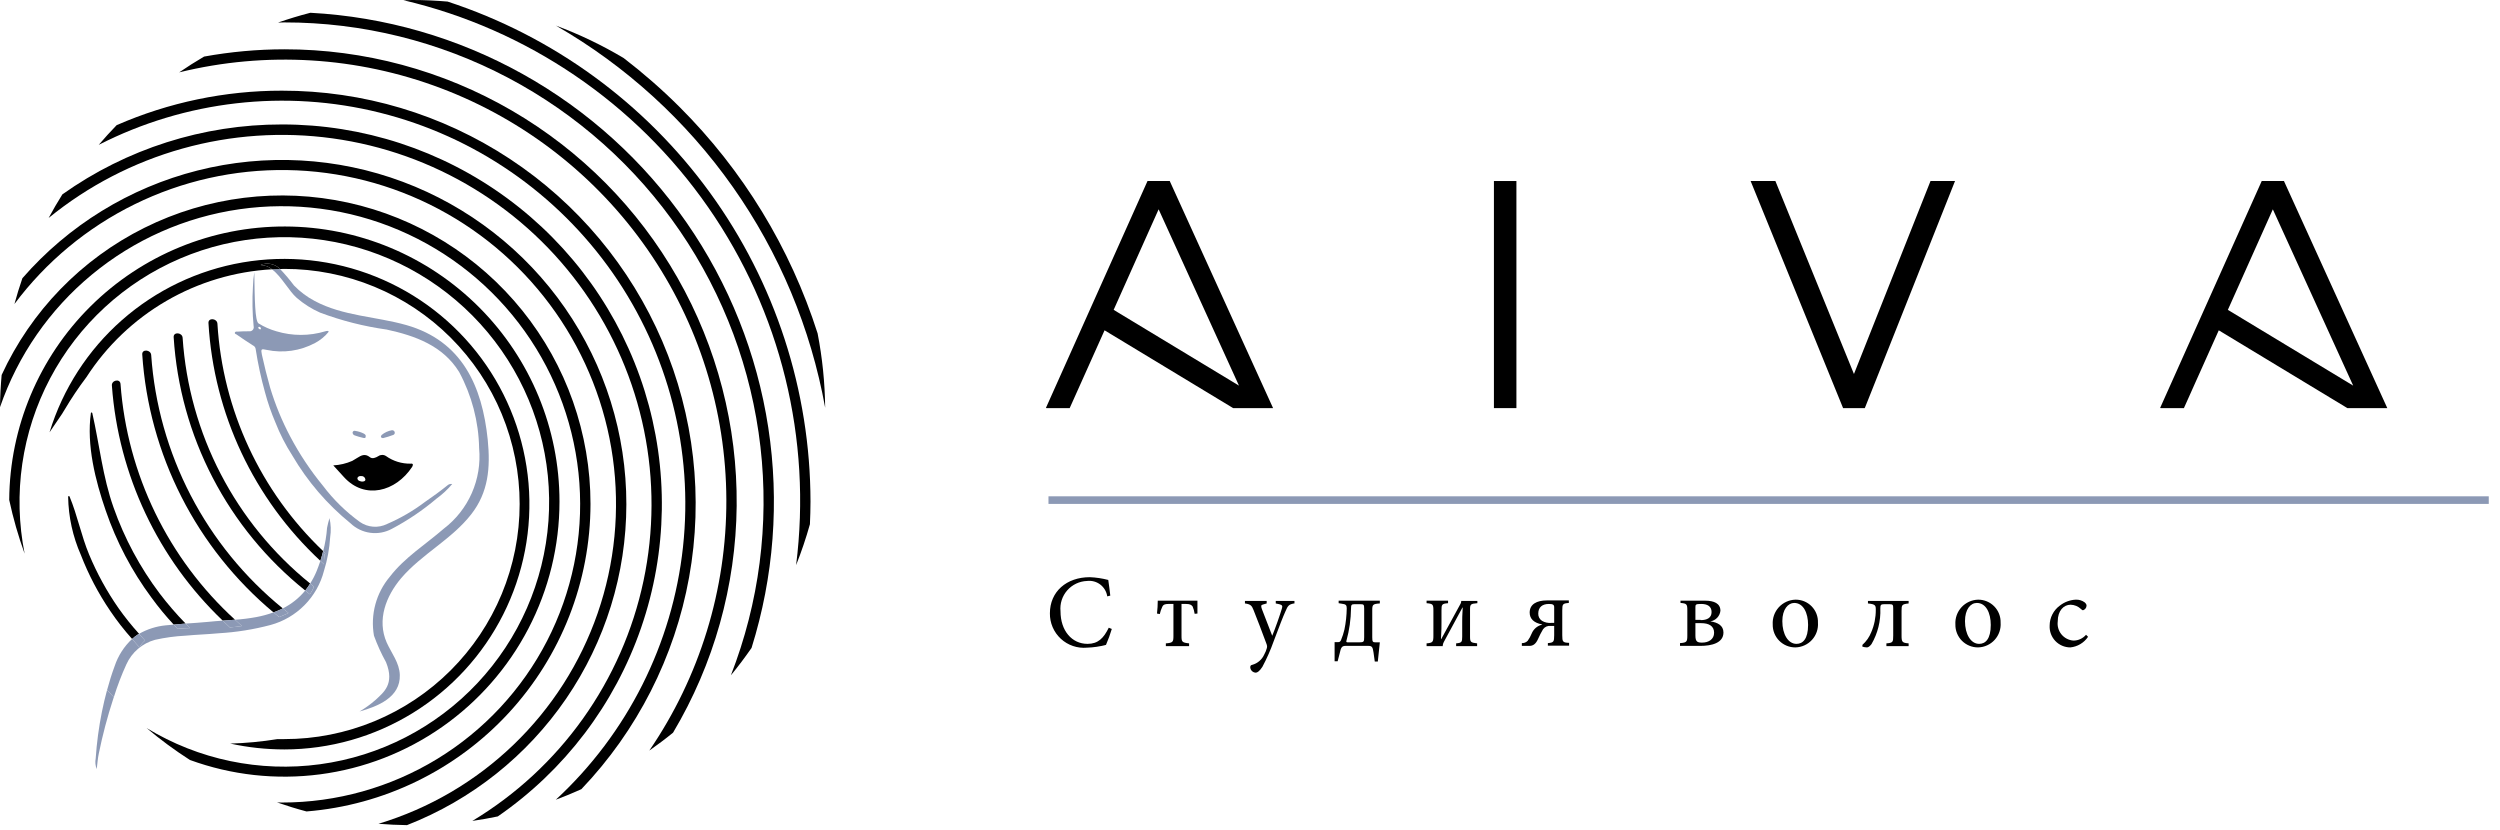 <svg width="220" height="73" viewBox="0 0 220 73" fill="none" xmlns="http://www.w3.org/2000/svg">
<path d="M26.112 26.211C26.731 26.746 27.426 27.186 28.175 27.515C30.067 28.223 32.031 28.722 34.031 29.002C36.55 29.548 38.977 30.427 40.403 32.733C41.515 34.796 42.119 37.094 42.163 39.437C42.288 40.788 42.066 42.149 41.519 43.391C40.972 44.633 40.118 45.715 39.038 46.536C37.43 47.931 35.609 49.054 34.304 50.753C33.707 51.463 33.272 52.295 33.031 53.192C32.79 54.088 32.748 55.026 32.909 55.94C33.2 56.745 33.556 57.527 33.971 58.276C34.76 60.218 33.728 60.946 33.06 61.583C32.618 61.97 32.141 62.315 31.634 62.614C33.242 62.159 35.245 61.37 35.184 59.398C35.154 58.337 34.456 57.487 34.031 56.547C33.151 54.545 33.971 52.452 35.306 50.874C37.126 48.751 39.736 47.476 41.465 45.262C42.982 43.32 43.164 41.166 42.922 38.709C42.436 33.947 40.646 30.003 35.761 28.607C33.091 27.849 30.178 27.819 27.69 26.484C27.014 26.129 26.399 25.668 25.869 25.119C25.491 24.614 25.083 24.132 24.648 23.675C24.409 23.679 24.171 23.686 23.934 23.698C24.772 24.334 25.443 25.631 26.112 26.211Z" fill="#8C99B5"/>
<path d="M12.239 55.775C11.589 55.059 10.984 54.303 10.426 53.513C9.402 52.042 8.538 50.465 7.847 48.811C7.149 47.142 6.815 45.353 6.117 43.684C6.11 43.672 6.1 43.662 6.087 43.657C6.074 43.651 6.059 43.65 6.045 43.654C6.032 43.657 6.02 43.665 6.011 43.676C6.002 43.687 5.997 43.7 5.996 43.715C6.024 45.481 6.406 47.224 7.119 48.841C7.789 50.572 8.654 52.221 9.698 53.756C10.282 54.623 10.926 55.449 11.625 56.227C11.79 56.075 11.967 55.939 12.155 55.819C12.183 55.802 12.212 55.791 12.239 55.775Z" fill="black"/>
<path d="M14.037 52.209C12.316 49.921 10.956 47.384 10.001 44.685C9.03 41.955 8.757 39.134 8.12 36.343C8.09 36.282 7.999 36.282 7.999 36.343C7.604 39.164 8.393 42.289 9.303 44.928C10.244 47.679 11.605 50.268 13.339 52.603C13.941 53.43 14.592 54.219 15.289 54.967C15.637 54.935 15.983 54.899 16.334 54.875C15.514 54.034 14.747 53.144 14.037 52.209Z" fill="black"/>
<path d="M10.606 33.795C10.575 33.279 9.786 33.461 9.847 33.946C10.424 41.807 13.901 49.174 19.603 54.617C19.963 54.593 20.322 54.566 20.681 54.537C14.796 49.163 11.192 41.741 10.606 33.795Z" fill="black"/>
<path d="M13.305 31.246C13.275 30.761 12.486 30.7 12.517 31.186C12.806 35.554 13.979 39.819 15.964 43.721C17.949 47.624 20.705 51.084 24.066 53.891C24.346 53.79 24.619 53.672 24.885 53.539C21.532 50.813 18.774 47.428 16.782 43.593C14.79 39.759 13.607 35.557 13.305 31.246Z" fill="black"/>
<path d="M16.071 29.73C16.041 29.244 15.252 29.184 15.282 29.669C15.553 33.987 16.723 38.201 18.717 42.04C20.711 45.88 23.485 49.26 26.862 51.965C27.019 51.77 27.164 51.565 27.296 51.351C24.036 48.715 21.356 45.434 19.424 41.713C17.492 37.992 16.351 33.913 16.071 29.73Z" fill="black"/>
<path d="M19.133 28.486C19.103 28 18.314 27.94 18.345 28.425C18.809 36.409 22.336 43.906 28.192 49.355C28.285 49.073 28.366 48.787 28.439 48.499C22.923 43.241 19.599 36.092 19.133 28.486Z" fill="black"/>
<path d="M23.936 23.698C23.663 23.466 23.317 23.336 22.959 23.329V23.298C23.223 23.2 23.508 23.173 23.785 23.221C24.062 23.269 24.322 23.39 24.537 23.572C24.578 23.601 24.611 23.642 24.651 23.675C24.775 23.672 24.898 23.663 25.022 23.663C27.741 23.661 30.433 24.195 32.945 25.233C35.458 26.272 37.74 27.796 39.663 29.717C41.586 31.639 43.112 33.92 44.153 36.431C45.193 38.942 45.729 41.634 45.729 44.352C45.729 47.07 45.193 49.761 44.153 52.272C43.112 54.783 41.586 57.065 39.663 58.986C37.74 60.907 35.458 62.431 32.945 63.47C30.433 64.509 27.741 65.043 25.022 65.041H24.416C23.04 65.264 21.651 65.396 20.259 65.435C21.824 65.776 23.421 65.949 25.022 65.951C29.018 65.947 32.934 64.834 36.335 62.736C39.736 60.639 42.487 57.639 44.284 54.07C46.08 50.502 46.851 46.505 46.51 42.524C46.168 38.544 44.729 34.736 42.352 31.525C39.974 28.314 36.752 25.826 33.044 24.337C29.337 22.849 25.288 22.418 21.35 23.093C17.412 23.769 13.738 25.524 10.738 28.163C7.739 30.802 5.53 34.222 4.359 38.042C4.724 37.496 5.088 36.98 5.452 36.434C5.539 36.307 5.62 36.175 5.694 36.039C6.279 35.054 6.917 34.102 7.606 33.188C9.387 30.431 11.795 28.134 14.633 26.485C17.471 24.835 20.659 23.881 23.936 23.698Z" fill="black"/>
<path d="M22.957 23.298V23.328C23.316 23.336 23.661 23.466 23.934 23.698C24.171 23.685 24.41 23.679 24.649 23.674C24.61 23.641 24.576 23.601 24.535 23.571C24.32 23.39 24.06 23.269 23.783 23.221C23.506 23.173 23.221 23.2 22.957 23.298Z" fill="black"/>
<path d="M49.235 44.139C49.235 37.731 46.694 31.584 42.169 27.047C37.643 22.509 31.503 19.95 25.094 19.931C18.685 19.913 12.529 22.436 7.978 26.947C3.426 31.459 0.849 37.59 0.812 43.998C1.156 45.601 1.609 47.179 2.167 48.72C1.122 43.474 1.914 38.029 4.41 33.298C6.906 28.568 10.954 24.84 15.874 22.74C20.794 20.641 26.287 20.298 31.43 21.768C36.573 23.239 41.054 26.435 44.119 30.818C47.185 35.201 48.648 40.505 48.265 45.84C47.881 51.175 45.673 56.215 42.012 60.115C38.35 64.014 33.459 66.536 28.158 67.255C22.857 67.975 17.47 66.85 12.901 64.068C14.109 65.086 15.383 66.025 16.713 66.878C20.372 68.214 24.298 68.648 28.16 68.143C32.022 67.638 35.705 66.209 38.897 63.977C42.089 61.745 44.695 58.777 46.495 55.323C48.294 51.87 49.234 48.033 49.235 44.139Z" fill="black"/>
<path d="M51.964 44.351C51.964 38.161 49.849 32.156 45.967 27.332C42.086 22.509 36.673 19.156 30.624 17.83C24.576 16.505 18.256 17.286 12.713 20.044C7.169 22.802 2.735 27.371 0.145 32.995C0.061 33.93 0.012 34.876 0 35.831C1.571 31.275 4.367 27.239 8.081 24.168C11.795 21.096 16.283 19.106 21.053 18.416C25.824 17.726 30.692 18.363 35.124 20.257C39.556 22.151 43.381 25.229 46.179 29.153C48.977 33.077 50.64 37.696 50.986 42.503C51.331 47.309 50.346 52.118 48.139 56.402C45.931 60.686 42.586 64.279 38.47 66.788C34.355 69.296 29.628 70.623 24.808 70.623C24.665 70.623 24.524 70.614 24.382 70.612C25.232 70.907 26.095 71.175 26.972 71.408C33.774 70.857 40.12 67.769 44.75 62.757C49.38 57.744 51.955 51.174 51.964 44.351Z" fill="black"/>
<path d="M55.12 44.382C55.124 38.211 53.242 32.185 49.726 27.113C46.21 22.041 41.229 18.163 35.448 15.999C29.667 13.835 23.363 13.489 17.38 15.005C11.397 16.522 6.02 19.83 1.969 24.486C1.712 25.232 1.479 25.987 1.27 26.753C4.053 23.031 7.68 20.022 11.852 17.974C16.024 15.925 20.622 14.894 25.27 14.966C29.918 15.039 34.482 16.212 38.588 18.389C42.694 20.567 46.226 23.687 48.892 27.494C51.558 31.301 53.284 35.685 53.927 40.288C54.57 44.89 54.112 49.58 52.591 53.971C51.071 58.363 48.53 62.331 45.177 65.55C41.825 68.77 37.757 71.149 33.307 72.492C34.136 72.559 34.971 72.601 35.814 72.612C41.498 70.393 46.38 66.511 49.824 61.475C53.268 56.44 55.114 50.483 55.12 44.382Z" fill="black"/>
<path d="M24.808 10.952C17.884 10.944 11.131 13.096 5.488 17.106C5.064 17.783 4.66 18.474 4.281 19.18C7.742 16.36 11.747 14.282 16.047 13.077C20.346 11.872 24.848 11.566 29.271 12.177C33.694 12.788 37.944 14.303 41.755 16.628C45.567 18.953 48.859 22.038 51.425 25.691C53.992 29.344 55.779 33.486 56.674 37.86C57.569 42.233 57.554 46.744 56.629 51.112C55.704 55.479 53.889 59.609 51.297 63.244C48.705 66.88 45.393 69.942 41.565 72.241C42.32 72.132 43.068 72 43.807 71.845C49.674 67.799 54.092 61.983 56.417 55.247C58.742 48.511 58.851 41.208 56.729 34.406C54.606 27.603 50.363 21.658 44.62 17.438C38.877 13.218 31.935 10.945 24.808 10.952Z" fill="black"/>
<path d="M24.809 7.979C19.803 7.975 14.851 9.009 10.265 11.014C9.721 11.575 9.195 12.152 8.688 12.747C16.319 8.847 25.105 7.841 33.421 9.915C41.737 11.989 49.02 17.004 53.925 24.031C58.83 31.058 61.025 39.623 60.103 48.142C59.181 56.662 55.206 64.56 48.911 70.376C49.674 70.094 50.421 69.78 51.159 69.448C56.078 64.296 59.375 57.812 60.641 50.802C61.906 43.792 61.085 36.565 58.278 30.017C55.471 23.47 50.803 17.891 44.853 13.973C38.903 10.055 31.933 7.971 24.808 7.979L24.809 7.979Z" fill="black"/>
<path d="M25.02 4.338C22.652 4.341 20.289 4.556 17.959 4.979C17.211 5.418 16.48 5.881 15.766 6.369C23.41 4.492 31.444 4.979 38.806 7.765C46.168 10.552 52.51 15.507 56.994 21.975C61.478 28.443 63.893 36.12 63.919 43.99C63.945 51.86 61.581 59.553 57.139 66.05C57.853 65.549 58.552 65.027 59.227 64.477C62.825 58.436 64.757 51.55 64.827 44.52C64.897 37.49 63.103 30.567 59.627 24.456C56.151 18.344 51.117 13.263 45.038 9.729C38.959 6.196 32.052 4.335 25.02 4.338Z" fill="black"/>
<path d="M27.312 1.124C26.345 1.371 25.396 1.664 24.461 1.986C24.647 1.984 24.832 1.972 25.019 1.972C31.878 1.969 38.634 3.64 44.701 6.839C50.768 10.038 55.962 14.669 59.834 20.329C63.706 25.99 66.138 32.509 66.92 39.322C67.701 46.135 66.808 53.036 64.318 59.426C64.958 58.651 65.561 57.845 66.136 57.018C68.098 50.752 68.602 44.121 67.609 37.631C66.616 31.141 64.153 24.964 60.407 19.571C56.661 14.178 51.732 9.713 45.996 6.516C40.261 3.318 33.87 1.474 27.312 1.124V1.124Z" fill="black"/>
<path d="M39.39 0.139C38.374 0.054 37.348 0 36.309 0C36.04 0 35.775 0.014 35.508 0.02C46.392 2.575 55.944 9.067 62.324 18.247C68.704 27.426 71.458 38.641 70.057 49.73C70.525 48.554 70.931 47.353 71.273 46.133C71.302 45.471 71.324 44.808 71.324 44.139C71.312 34.378 68.218 24.869 62.484 16.968C56.75 9.068 48.668 3.178 39.39 0.139Z" fill="black"/>
<path d="M72.615 35.884C72.591 33.687 72.368 31.497 71.95 29.341C69.552 21.817 65.383 14.98 59.791 9.404C58.25 7.869 56.611 6.435 54.885 5.111C52.988 3.978 50.99 3.021 48.918 2.252C55.08 5.794 60.393 10.639 64.486 16.448C68.579 22.257 71.354 28.89 72.615 35.884Z" fill="black"/>
<path d="M16.312 55.94C17.283 55.849 18.284 55.819 19.255 55.727C20.793 55.638 22.318 55.394 23.806 54.999C24.941 54.691 25.973 54.087 26.799 53.251C27.625 52.415 28.215 51.375 28.509 50.237C28.811 49.271 28.994 48.273 29.056 47.264C29.142 46.709 29.121 46.142 28.995 45.595C28.91 45.875 28.839 46.158 28.782 46.445C28.731 47.139 28.616 47.826 28.44 48.499C28.504 48.562 28.566 48.627 28.631 48.69C28.57 48.755 28.537 48.843 28.54 48.932C28.515 49.174 28.504 49.417 28.509 49.66C28.401 49.561 28.299 49.456 28.192 49.355C28.095 49.652 27.988 49.946 27.872 50.237C27.714 50.625 27.52 50.998 27.294 51.351C27.407 51.444 27.515 51.541 27.63 51.632C27.538 51.87 27.416 52.094 27.265 52.3C27.127 52.191 26.996 52.075 26.86 51.965C26.322 52.624 25.65 53.16 24.888 53.539C25.054 53.671 25.215 53.809 25.384 53.938C25.111 54.089 24.838 54.181 24.565 54.302C24.395 54.169 24.235 54.027 24.068 53.891C23.578 54.069 23.075 54.206 22.562 54.302C21.941 54.416 21.313 54.494 20.683 54.537C20.884 54.722 21.082 54.911 21.288 55.09C20.924 55.151 20.56 55.181 20.226 55.212C20.014 55.019 19.811 54.816 19.605 54.617C19.163 54.648 18.722 54.68 18.284 54.727C17.632 54.79 16.981 54.831 16.334 54.875C16.46 55.005 16.579 55.146 16.706 55.273C16.342 55.273 15.978 55.303 15.614 55.333C15.502 55.213 15.399 55.088 15.288 54.967C15.053 54.989 14.815 55.001 14.582 55.03C13.757 55.111 12.959 55.365 12.239 55.775C12.414 55.971 12.58 56.177 12.762 56.365C12.559 56.531 12.394 56.737 12.276 56.971C12.051 56.731 11.842 56.475 11.625 56.227C10.923 56.881 10.396 57.7 10.092 58.609C9.834 59.301 9.616 60.01 9.422 60.727C9.616 60.94 9.82 61.144 10.018 61.352C10.324 60.365 10.693 59.398 11.123 58.458C11.359 57.936 11.707 57.472 12.142 57.1C12.577 56.727 13.089 56.456 13.642 56.304C14.52 56.108 15.413 55.986 16.312 55.94Z" fill="#8C99B5"/>
<path d="M8.967 62.644C8.695 63.996 8.513 65.364 8.421 66.739C8.36 67.055 8.392 67.382 8.512 67.68C8.572 67.195 8.603 66.739 8.694 66.315C9.025 64.684 9.451 63.073 9.968 61.491C9.984 61.445 10 61.399 10.016 61.352C9.817 61.144 9.613 60.94 9.419 60.727C9.248 61.362 9.095 62.003 8.967 62.644Z" fill="#8C99B5"/>
<path d="M12.762 56.364C12.581 56.177 12.415 55.971 12.239 55.775C12.212 55.791 12.183 55.802 12.155 55.819C11.967 55.939 11.789 56.075 11.625 56.227C11.843 56.474 12.051 56.731 12.277 56.971C12.394 56.737 12.56 56.531 12.762 56.364Z" fill="#8C99B5"/>
<path d="M16.707 55.273C16.58 55.146 16.46 55.005 16.335 54.874C15.983 54.898 15.637 54.935 15.289 54.967C15.399 55.088 15.503 55.213 15.615 55.333C15.979 55.303 16.343 55.273 16.707 55.273Z" fill="#8C99B5"/>
<path d="M21.289 55.091C21.082 54.911 20.885 54.722 20.684 54.537C20.325 54.566 19.965 54.593 19.605 54.617C19.812 54.816 20.015 55.019 20.227 55.212C20.561 55.182 20.925 55.151 21.289 55.091Z" fill="#8C99B5"/>
<path d="M25.386 53.938C25.217 53.809 25.056 53.67 24.89 53.539C24.624 53.672 24.35 53.79 24.07 53.891C24.237 54.027 24.397 54.169 24.567 54.302C24.84 54.18 25.113 54.089 25.386 53.938Z" fill="#8C99B5"/>
<path d="M27.629 51.632C27.514 51.541 27.406 51.444 27.293 51.352C27.161 51.565 27.016 51.77 26.859 51.966C26.996 52.076 27.126 52.192 27.265 52.3C27.415 52.095 27.538 51.87 27.629 51.632Z" fill="#8C99B5"/>
<path d="M28.539 48.932C28.537 48.843 28.569 48.755 28.63 48.69C28.565 48.628 28.504 48.562 28.439 48.499C28.365 48.787 28.284 49.073 28.191 49.355C28.298 49.456 28.4 49.561 28.509 49.66C28.504 49.417 28.514 49.174 28.539 48.932Z" fill="#8C99B5"/>
<path d="M34.577 38.284C34.606 38.278 34.634 38.266 34.658 38.249C34.682 38.231 34.702 38.209 34.716 38.183C34.73 38.157 34.739 38.128 34.741 38.098C34.743 38.069 34.739 38.039 34.729 38.011C34.712 37.962 34.678 37.92 34.634 37.892C34.59 37.865 34.538 37.853 34.486 37.86C34.151 37.919 33.837 38.065 33.576 38.284C33.545 38.345 33.485 38.436 33.545 38.497C33.576 38.527 33.636 38.527 33.697 38.557C33.996 38.484 34.29 38.393 34.577 38.284Z" fill="#8C99B5"/>
<path d="M31.938 38.527C32.06 38.557 32.181 38.588 32.181 38.406C32.212 38.284 32.12 38.224 32.029 38.163C31.791 38.041 31.535 37.959 31.271 37.92C31.247 37.911 31.221 37.906 31.196 37.907C31.17 37.908 31.145 37.915 31.122 37.926C31.099 37.938 31.079 37.954 31.063 37.974C31.047 37.994 31.035 38.017 31.028 38.042C31.023 38.101 31.039 38.16 31.072 38.21C31.105 38.259 31.154 38.296 31.21 38.315C31.449 38.4 31.692 38.47 31.938 38.527Z" fill="#8C99B5"/>
<path d="M21.925 29.153C21.591 29.153 21.227 29.153 20.893 29.184C20.832 29.184 20.741 29.153 20.681 29.244C20.62 29.366 20.741 29.396 20.802 29.426C21.288 29.76 21.773 30.094 22.258 30.397C22.325 30.426 22.383 30.472 22.426 30.53C22.469 30.589 22.495 30.659 22.501 30.731C22.698 32.01 22.972 33.276 23.32 34.523C23.56 35.423 23.864 36.305 24.231 37.162C24.628 38.18 25.127 39.155 25.717 40.074C27.053 42.359 28.79 44.383 30.845 46.05C31.323 46.507 31.932 46.799 32.587 46.886C33.241 46.974 33.906 46.851 34.486 46.536C35.894 45.792 37.217 44.896 38.431 43.866C38.936 43.499 39.395 43.071 39.796 42.592C39.721 42.579 39.643 42.583 39.57 42.604C39.496 42.625 39.428 42.663 39.371 42.714C38.734 43.229 38.067 43.715 37.399 44.17C36.369 44.95 35.248 45.601 34.062 46.111C33.682 46.299 33.26 46.381 32.838 46.349C32.416 46.317 32.011 46.172 31.665 45.929C30.43 45.034 29.336 43.961 28.418 42.744C27.312 41.399 26.346 39.946 25.535 38.406C24.812 37.04 24.223 35.608 23.776 34.129C23.503 33.158 23.26 32.187 23.047 31.216C22.956 30.731 22.956 30.67 23.472 30.791C24.915 31.097 26.42 30.882 27.72 30.185C28.189 29.939 28.603 29.598 28.934 29.184C28.873 29.123 28.843 29.123 28.843 29.123C28.77 29.118 28.698 29.128 28.63 29.153C27.226 29.578 25.726 29.578 24.322 29.153C23.766 28.995 23.235 28.76 22.744 28.456C22.441 28.213 22.41 26.393 22.38 23.936C22.311 24.367 22.27 24.803 22.258 25.24C22.188 26.393 22.208 27.549 22.319 28.698C22.335 28.756 22.337 28.816 22.323 28.874C22.31 28.933 22.283 28.987 22.244 29.032C22.205 29.077 22.155 29.111 22.1 29.133C22.044 29.154 21.984 29.161 21.925 29.153ZM22.805 28.759C22.84 28.759 22.874 28.771 22.902 28.793C22.929 28.815 22.949 28.846 22.956 28.88C22.987 28.971 22.926 29.002 22.865 28.971C22.805 28.971 22.774 28.941 22.744 28.88C22.734 28.869 22.728 28.856 22.726 28.841C22.724 28.827 22.726 28.812 22.733 28.799C22.739 28.786 22.75 28.775 22.762 28.768C22.775 28.761 22.79 28.758 22.805 28.759H22.805Z" fill="#8C99B5"/>
<path d="M29.328 40.954C29.662 41.318 29.965 41.651 30.269 41.985C32.089 43.987 34.82 43.29 36.276 41.075C36.367 40.893 36.367 40.772 36.125 40.802C35.354 40.814 34.599 40.581 33.971 40.135C33.872 40.068 33.756 40.032 33.637 40.032C33.518 40.032 33.401 40.068 33.303 40.135C33.06 40.286 32.757 40.408 32.544 40.226C32.12 39.892 31.786 40.074 31.452 40.286L30.997 40.559C30.469 40.79 29.904 40.923 29.328 40.954ZM31.786 41.894C31.87 41.886 31.954 41.909 32.021 41.96C32.089 42.01 32.135 42.084 32.15 42.167C32.18 42.349 31.998 42.38 31.846 42.38C31.695 42.349 31.482 42.319 31.452 42.107C31.452 41.955 31.634 41.864 31.786 41.894Z" fill="black"/>
<path d="M108.518 35.914L97.201 29.067L94.133 35.914H92.087L92.043 35.892L100.981 15.93H102.937L112.031 35.914H108.518ZM109.029 33.935L101.959 18.419C100.647 21.376 99.313 24.31 98.002 27.267L109.029 33.935Z" fill="black"/>
<path d="M131.465 15.93H133.444V35.914H131.465V15.93Z" fill="black"/>
<path d="M172.042 15.93L164.104 35.914H162.192L154.055 15.93H156.234L163.148 32.913L169.885 15.93H172.042Z" fill="black"/>
<path d="M206.569 35.914L195.252 29.068L192.184 35.914H190.138L190.094 35.892L199.032 15.93H200.988L210.082 35.914L206.569 35.914ZM207.08 33.936L200.01 18.42C198.698 21.376 197.364 24.311 196.052 27.267L207.08 33.936Z" fill="black"/>
<path d="M219.011 43.675H92.266V44.344H219.011V43.675Z" fill="#8C99B5"/>
<path d="M97.838 55.349C97.696 55.826 97.525 56.293 97.327 56.749C96.782 56.894 96.223 56.976 95.659 56.994C95.241 57.032 94.82 56.983 94.422 56.848C94.024 56.713 93.66 56.495 93.351 56.21C93.043 55.925 92.798 55.579 92.633 55.193C92.468 54.807 92.385 54.391 92.391 53.971C92.391 52.059 93.858 50.792 95.904 50.792C96.452 50.815 96.996 50.897 97.527 51.036C97.594 51.548 97.66 51.926 97.705 52.415L97.438 52.481C97.378 52.068 97.158 51.694 96.826 51.44C96.493 51.187 96.074 51.074 95.659 51.125C95.327 51.137 95.001 51.217 94.701 51.359C94.401 51.502 94.133 51.704 93.915 51.954C93.696 52.204 93.531 52.496 93.429 52.812C93.328 53.129 93.292 53.462 93.325 53.793C93.325 55.505 94.325 56.66 95.704 56.66C96.638 56.66 97.127 56.149 97.571 55.238L97.838 55.349Z" fill="black"/>
<path d="M105.129 54.015C105.098 53.794 105.038 53.577 104.951 53.371C104.84 53.215 104.685 53.148 104.373 53.148H103.973V55.971C103.973 56.483 104.018 56.549 104.64 56.616V56.861H102.595V56.616C103.217 56.572 103.262 56.483 103.262 55.971V53.148H102.817C102.55 53.148 102.372 53.193 102.283 53.393C102.185 53.599 102.11 53.815 102.061 54.038L101.816 53.993C101.859 53.617 101.881 53.238 101.883 52.859H105.374V53.993L105.129 54.015Z" fill="black"/>
<path d="M113.868 53.104C113.423 53.193 113.334 53.282 113.112 53.815C112.89 54.304 112.601 55.06 112.089 56.416C111.813 57.196 111.479 57.953 111.089 58.683C110.844 59.061 110.644 59.194 110.511 59.194C110.386 59.191 110.267 59.141 110.176 59.055C110.086 58.969 110.031 58.852 110.022 58.728C110.022 58.594 110.066 58.528 110.199 58.505C110.428 58.442 110.64 58.33 110.82 58.176C111.001 58.023 111.146 57.831 111.244 57.616C111.35 57.427 111.433 57.225 111.489 57.016C111.516 56.913 111.508 56.803 111.467 56.705C111.067 55.593 110.622 54.482 110.311 53.682C110.155 53.282 110.044 53.17 109.555 53.104V52.881H111.467V53.104L111.156 53.193C110.955 53.237 110.955 53.326 111.044 53.593L111.956 55.949C112.2 55.371 112.667 54.037 112.801 53.57C112.89 53.304 112.823 53.237 112.578 53.17L112.267 53.104V52.881H113.912V53.104H113.868Z" fill="black"/>
<path d="M121.403 53.104C120.803 53.148 120.758 53.215 120.758 53.704V56.083C120.758 56.483 120.803 56.527 121.069 56.527H121.425L121.247 58.217H120.98L120.869 57.416C120.803 56.95 120.736 56.838 120.425 56.838H118.401C118.09 56.838 118.001 56.972 117.89 57.505L117.712 58.194H117.445V56.505H117.779C117.89 56.505 117.934 56.461 118.001 56.349C118.132 56.04 118.236 55.72 118.312 55.393C118.438 54.779 118.505 54.154 118.513 53.526C118.513 53.237 118.424 53.171 118.068 53.126L117.801 53.082V52.859H121.425V53.104H121.403ZM120.047 53.548C120.047 53.193 120.002 53.17 119.691 53.17H119.18C118.935 53.17 118.89 53.237 118.89 53.548C118.877 54.503 118.743 55.451 118.49 56.371C118.446 56.483 118.49 56.527 118.601 56.527H119.58C120.024 56.527 120.047 56.483 120.047 56.06V53.548H120.047Z" fill="black"/>
<path d="M129.986 53.082C129.408 53.126 129.363 53.193 129.363 53.637V55.994C129.363 56.505 129.408 56.549 129.986 56.616V56.861H128.14V56.616C128.63 56.572 128.674 56.505 128.674 56.016V54.727C128.674 54.482 128.674 54.149 128.719 53.46H128.696L127.051 56.505C127.004 56.595 126.974 56.693 126.962 56.794V56.861H125.539V56.616C126.095 56.572 126.139 56.483 126.139 55.927V53.726C126.139 53.193 126.095 53.126 125.539 53.082V52.859H127.429V53.082C126.873 53.126 126.851 53.193 126.851 53.726V54.771C126.851 55.082 126.851 55.527 126.806 56.238H126.829L128.518 53.148C128.554 53.087 128.577 53.019 128.585 52.948V52.882H130.008V53.082L129.986 53.082Z" fill="black"/>
<path d="M136.212 56.838V56.594C136.723 56.549 136.768 56.482 136.768 55.904V55.082H136.457C136.33 55.066 136.201 55.084 136.083 55.135C135.966 55.186 135.864 55.267 135.79 55.371C135.623 55.65 135.474 55.94 135.345 56.238C135.145 56.682 134.9 56.838 134.589 56.838H133.922V56.594C134.016 56.598 134.111 56.583 134.199 56.548C134.287 56.514 134.367 56.461 134.433 56.394C134.578 56.194 134.697 55.977 134.789 55.749C134.868 55.556 134.992 55.385 135.15 55.249C135.309 55.114 135.498 55.019 135.701 54.971V54.949C134.989 54.815 134.611 54.46 134.611 53.904C134.611 53.17 135.234 52.837 136.123 52.837H138.057V53.059C137.524 53.104 137.479 53.148 137.479 53.726V55.904C137.479 56.482 137.524 56.549 138.08 56.571V56.816H136.212V56.838ZM136.768 53.437C136.768 53.215 136.657 53.148 136.301 53.148C135.723 53.148 135.367 53.437 135.367 53.993C135.361 54.12 135.388 54.247 135.447 54.36C135.506 54.473 135.593 54.569 135.701 54.637C135.943 54.776 136.222 54.838 136.501 54.815H136.768V53.437Z" fill="black"/>
<path d="M150.508 54.682C151.175 54.771 151.664 55.06 151.664 55.66C151.664 56.594 150.597 56.838 149.641 56.838H147.84V56.594C148.44 56.549 148.485 56.483 148.485 55.905V53.726C148.485 53.171 148.44 53.104 147.884 53.059V52.859H150.041C150.841 52.859 151.397 53.104 151.397 53.749C151.372 53.98 151.271 54.197 151.11 54.366C150.95 54.534 150.738 54.646 150.508 54.682ZM149.663 54.571C150.219 54.571 150.619 54.371 150.619 53.86C150.619 53.349 150.241 53.148 149.707 53.148C149.241 53.148 149.196 53.193 149.196 53.415V54.549H149.663V54.571ZM149.196 55.927C149.196 56.483 149.374 56.549 149.796 56.549C150.352 56.549 150.841 56.261 150.841 55.682C150.841 55.082 150.374 54.838 149.707 54.838H149.196V55.927H149.196Z" fill="black"/>
<path d="M159.98 54.793C159.999 55.068 159.963 55.343 159.874 55.603C159.784 55.864 159.642 56.103 159.457 56.306C159.272 56.51 159.048 56.674 158.797 56.788C158.547 56.903 158.276 56.965 158.001 56.972C157.735 56.974 157.472 56.924 157.227 56.823C156.981 56.722 156.758 56.572 156.572 56.384C156.385 56.195 156.238 55.971 156.14 55.724C156.042 55.478 155.994 55.214 156 54.949C155.983 54.673 156.023 54.397 156.115 54.137C156.208 53.877 156.352 53.639 156.538 53.435C156.725 53.232 156.951 53.069 157.202 52.954C157.453 52.84 157.725 52.777 158.001 52.77C158.265 52.767 158.528 52.817 158.773 52.917C159.017 53.018 159.239 53.168 159.424 53.357C159.609 53.546 159.754 53.771 159.849 54.018C159.945 54.265 159.989 54.529 159.98 54.793ZM156.845 54.66C156.845 55.816 157.356 56.66 158.09 56.66C158.645 56.66 159.112 56.238 159.112 54.993C159.112 53.926 158.69 53.059 157.89 53.059C157.356 53.059 156.845 53.615 156.845 54.66Z" fill="black"/>
<path d="M167.959 53.104C167.359 53.17 167.337 53.237 167.337 53.748V55.927C167.337 56.483 167.381 56.572 167.959 56.616V56.86H166.003V56.616C166.581 56.572 166.603 56.505 166.603 55.927V53.571C166.603 53.237 166.581 53.17 166.292 53.17H165.803C165.514 53.17 165.469 53.237 165.469 53.548C165.514 54.646 165.244 55.733 164.691 56.683C164.535 56.883 164.402 56.972 164.291 56.972C164.155 56.968 164.02 56.946 163.891 56.905V56.749C164.233 56.445 164.5 56.064 164.669 55.638C164.939 55.014 165.075 54.34 165.069 53.659C165.069 53.282 165.047 53.17 164.38 53.104V52.881H167.959L167.959 53.104Z" fill="black"/>
<path d="M176.054 54.793C176.074 55.068 176.038 55.343 175.948 55.603C175.858 55.863 175.716 56.103 175.531 56.306C175.346 56.51 175.122 56.674 174.871 56.788C174.621 56.903 174.35 56.965 174.075 56.971C173.809 56.974 173.546 56.923 173.301 56.822C173.055 56.722 172.833 56.572 172.646 56.384C172.459 56.195 172.313 55.971 172.214 55.724C172.116 55.478 172.068 55.214 172.074 54.949C172.058 54.673 172.097 54.397 172.19 54.137C172.282 53.877 172.426 53.639 172.613 53.435C172.799 53.232 173.025 53.069 173.276 52.954C173.527 52.84 173.799 52.777 174.075 52.77C174.339 52.768 174.601 52.82 174.845 52.921C175.089 53.023 175.309 53.172 175.494 53.361C175.679 53.55 175.824 53.774 175.92 54.02C176.016 54.266 176.061 54.529 176.054 54.793ZM172.919 54.66C172.919 55.816 173.43 56.66 174.164 56.66C174.72 56.66 175.187 56.238 175.187 54.993C175.187 53.926 174.764 53.059 173.964 53.059C173.408 53.059 172.919 53.615 172.919 54.66Z" fill="black"/>
<path d="M183.749 56.038C183.574 56.298 183.344 56.517 183.075 56.678C182.806 56.84 182.505 56.94 182.193 56.972C181.945 56.972 181.701 56.922 181.473 56.825C181.246 56.728 181.041 56.586 180.87 56.407C180.7 56.228 180.568 56.017 180.481 55.785C180.395 55.553 180.357 55.307 180.369 55.06C180.369 54.712 180.451 54.37 180.61 54.06C180.768 53.751 180.998 53.484 181.281 53.282C181.678 52.975 182.159 52.797 182.659 52.77C182.947 52.755 183.23 52.842 183.46 53.015C183.571 53.126 183.616 53.193 183.616 53.304C183.611 53.394 183.579 53.481 183.523 53.553C183.468 53.625 183.391 53.677 183.304 53.704C183.26 53.704 183.215 53.682 183.126 53.593C182.88 53.359 182.555 53.224 182.215 53.215C181.615 53.215 181.081 53.726 181.081 54.682C181.055 54.884 181.07 55.09 181.126 55.286C181.182 55.483 181.277 55.665 181.406 55.823C181.535 55.981 181.695 56.112 181.876 56.206C182.057 56.3 182.256 56.356 182.459 56.371C182.671 56.372 182.88 56.326 183.071 56.238C183.263 56.15 183.434 56.021 183.571 55.86L183.749 56.038Z" fill="black"/>
</svg>
